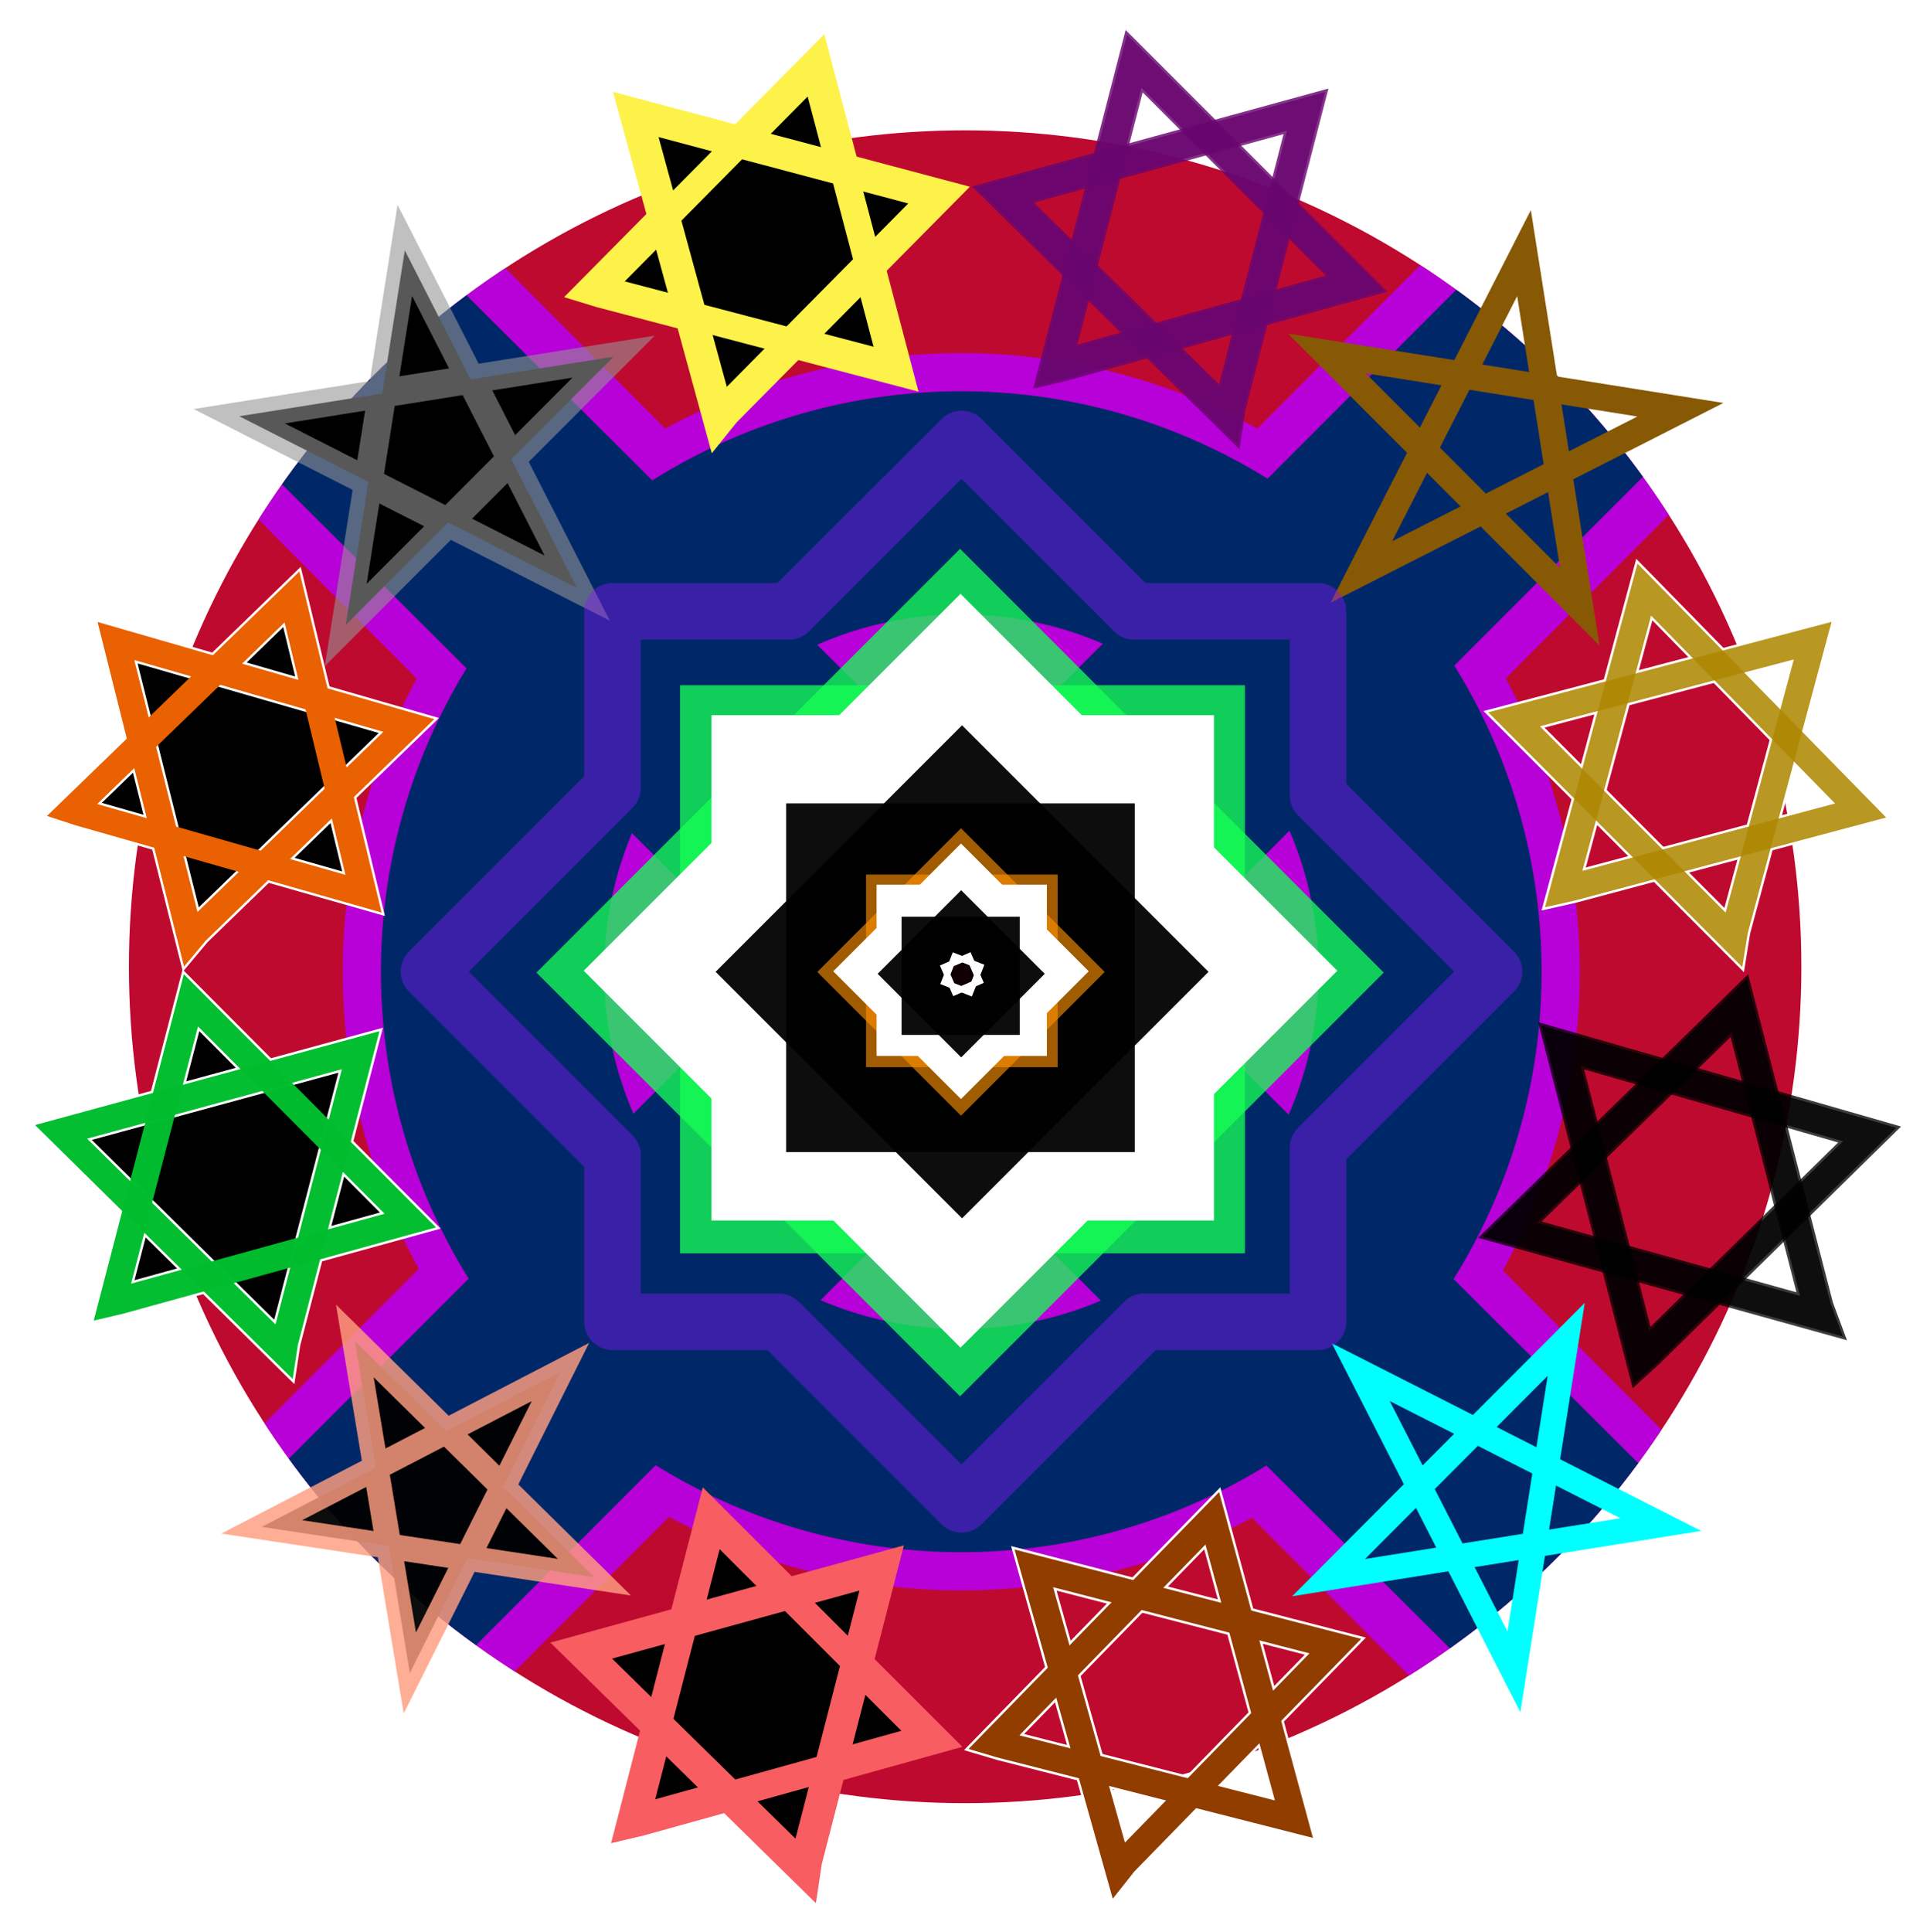 <?xml version="1.0" encoding="UTF-8" standalone="no"?>
<svg
   viewBox="2.5 0 65.75 65.809"
   version="1.1"
   id="svg1515"
   sodipodi:docname="svg.svg"
   inkscape:export-filename="/home/will/tip/art/by/Will Holcomb/Stars in Bars/png.png"
   inkscape:export-xdpi="454.73999"
   inkscape:export-ydpi="454.73999"
   inkscape:version="1.2.1 (9c6d41e410, 2022-07-14)"
   xmlns:inkscape="http://www.inkscape.org/namespaces/inkscape"
   xmlns:sodipodi="http://sodipodi.sourceforge.net/DTD/sodipodi-0.dtd"
   xmlns:xlink="http://www.w3.org/1999/xlink"
   xmlns="http://www.w3.org/2000/svg"
   xmlns:svg="http://www.w3.org/2000/svg"
   xmlns:rdf="http://www.w3.org/1999/02/22-rdf-syntax-ns#"
   xmlns:cc="http://creativecommons.org/ns#"
   xmlns:dc="http://purl.org/dc/elements/1.1/">
  <sodipodi:namedview
     pagecolor="#030303"
     bordercolor="#666666"
     borderopacity="1"
     objecttolerance="10"
     gridtolerance="10"
     guidetolerance="10"
     inkscape:pageopacity="0"
     inkscape:pageshadow="2"
     inkscape:window-width="3440"
     inkscape:window-height="1328"
     id="namedview1517"
     showgrid="false"
     inkscape:zoom="11.313709"
     inkscape:cx="20.815455"
     inkscape:cy="38.97926"
     inkscape:window-x="0"
     inkscape:window-y="34"
     inkscape:window-maximized="1"
     inkscape:current-layer="svg1515"
     inkscape:showpageshadow="0"
     inkscape:pagecheckerboard="1"
     inkscape:deskcolor="#565656"
     showguides="true">
    <sodipodi:guide
       position="34.308,32.687"
       orientation="0,-1"
       id="guide1214"
       inkscape:locked="false" />
    <sodipodi:guide
       position="32.755,32.248"
       orientation="1,0"
       id="guide1216"
       inkscape:locked="false" />
    <sodipodi:guide
       position="65.035,0.405"
       orientation="0.707,0.707"
       id="guide1335"
       inkscape:locked="false"
       inkscape:label=""
       inkscape:color="rgb(230,97,0)" />
    <sodipodi:guide
       position="65.836,65.764"
       orientation="-0.707,0.707"
       id="guide1337"
       inkscape:locked="false"
       inkscape:label=""
       inkscape:color="rgb(255,120,0)" />
    <sodipodi:guide
       position="1.379,27.804"
       orientation="1,0"
       id="guide2882"
       inkscape:locked="false" />
  </sodipodi:namedview>
  <title
     id="title1407">Barred Frisbee</title>
  <defs
     id="defs1412">
    <path
       id="s"
       transform="scale(3)"
       d="M 0,-1 0.588,0.809 -0.951,-0.309 H 0.951 L -0.588,0.809 Z" />
    <style
       type="text/css"
       id="style1410">
      .house bg {
        stroke: red;
        stroke-opacity: 0.8 ! important;
        transition: stroke-opacity 2s;
      }
      .house:hover bg {
        stroke-opacity: 0.25 ! important;
      }
    </style>
    <clipPath
       clipPathUnits="userSpaceOnUse"
       id="clipPath5933">
      <circle
         style="fill:none;fill-opacity:1;stroke:#ffffff;stroke-width:1.2;stroke-linecap:round;stroke-linejoin:round;stroke-dasharray:none;stroke-dashoffset:0;stroke-opacity:0.509;paint-order:stroke fill markers"
         id="circle5935"
         cx="36.694"
         cy="34.062"
         r="28.488" />
    </clipPath>
    <clipPath
       clipPathUnits="userSpaceOnUse"
       id="clipPath5933-1">
      <circle
         style="fill:none;fill-opacity:1;stroke:#ffffff;stroke-width:1.2;stroke-linecap:round;stroke-linejoin:round;stroke-dasharray:none;stroke-dashoffset:0;stroke-opacity:0.509;paint-order:stroke fill markers"
         id="circle5935-8"
         cx="36.694"
         cy="34.062"
         r="28.488" />
    </clipPath>
    <clipPath
       clipPathUnits="userSpaceOnUse"
       id="clipPath5933-8">
      <circle
         style="fill:none;fill-opacity:1;stroke:#ffffff;stroke-width:1.2;stroke-linecap:round;stroke-linejoin:round;stroke-dasharray:none;stroke-dashoffset:0;stroke-opacity:0.509;paint-order:stroke fill markers"
         id="circle5935-1"
         cx="36.694"
         cy="34.062"
         r="28.488" />
    </clipPath>
  </defs>
  <a
     xlink:href="houses.html#provisions"
     id="a1435-4"
     transform="matrix(0.652,-0.144,0.144,0.652,-11.212,12.854)"
     style="stroke:#ffffff;stroke-width:6.227;stroke-linecap:round;stroke-linejoin:round;stroke-dasharray:none;stroke-opacity:1">
    <g
       class="house"
       transform="rotate(-4.478,28.888,33.604)"
       id="provisions-0"
       style="stroke:#ffffff;stroke-width:6.227;stroke-linecap:round;stroke-linejoin:round;stroke-dasharray:none;stroke-opacity:1">
      <g
         class="bg"
         transform="matrix(0.151,0.004,-0.004,0.151,6.557,28.459)"
         style="stroke:#ffffff;stroke-width:41.216;stroke-linecap:round;stroke-linejoin:round;stroke-miterlimit:4;stroke-dasharray:none;stroke-opacity:1"
         id="g1426-5" />
      <g
         class="fg"
         transform="matrix(0.151,0.004,-0.004,0.151,6.557,28.459)"
         style="fill:none;stroke:#ffffff;stroke-width:41.216;stroke-linecap:round;stroke-linejoin:round;stroke-dasharray:none;stroke-opacity:1"
         id="g1432-6">
        <path
           id="path1430-22"
           d="M 106.408,173.793 157.336,85.583 126.109,85.49 52.457,85.269 105.168,176.567 Z M 56.35,145.498 H 158.206 L 125.418,87.489 124.142,85.231 106.547,54.101 53.836,145.399 Z M 106.408,173.793 157.336,85.583 126.109,85.49 52.457,85.269 105.168,176.567 Z M 56.35,145.498 H 158.206 L 125.418,87.489 124.142,85.231 106.547,54.101 53.836,145.399 Z M 193.963,207.69 82.852,231.461 186.715,277.54 129.772,179.212 118.045,292.231 Z m -80.062,-175.639 87.776,-47.932 -26.133,-16.036 -61.639,-37.823 -2.461,103.482 z m -27.51,-49.303 85.398,52.05 2.154,-65.391 0.084,-2.546 1.156,-35.091 -90.849,49.61 z m 27.51,49.303 87.776,-47.932 -26.133,-16.036 -61.639,-37.823 -2.461,103.482 z m -27.51,-49.303 85.398,52.05 2.154,-65.391 0.084,-2.546 1.156,-35.091 -90.849,49.61 z M 525.747,18.879 644.125,-5.482 534.036,-55.354 593.785,49.702 607.197,-70.41 Z M 333.23,418.422 l 88.286,-51.5 -27.16,-15.627 -64.06,-36.859 0.473,105.786 z m -29.527,-49.573 88.743,50.708 0.312,-66.864 0.012,-2.604 0.168,-35.881 -91.376,53.303 z m 29.527,49.573 88.286,-51.5 -27.16,-15.627 -64.06,-36.859 0.473,105.786 z m -29.527,-49.573 88.743,50.708 0.312,-66.864 0.012,-2.604 0.168,-35.881 -91.376,53.303 z m 174.177,22.106 46.673,-103.626 -98.67,56.402 112.977,12.367 -84.132,-76.411 z m -248.144,-1.518 50.979,-88.611 -31.341,-0.046 -73.922,-0.109 53.044,91.551 z m -50.284,-28.322 102.229,-0.156 -32.996,-58.171 -1.285,-2.265 -17.707,-31.216 -52.764,91.713 z m 50.284,28.322 50.979,-88.611 -31.341,-0.046 -73.922,-0.109 53.044,91.551 z m -50.284,-28.322 102.229,-0.156 -32.996,-58.171 -1.285,-2.265 -17.707,-31.216 -52.764,91.713 z m 153.067,-451.298 89.246,-51.288 -27.25,-15.915 -64.273,-37.538 -0.213,106.537 z m -29.413,-50.116 89.04,51.645 0.751,-67.335 0.029,-2.622 0.403,-36.133 -92.37,53.084 z m 29.413,50.116 89.246,-51.288 -27.25,-15.915 -64.273,-37.538 -0.213,106.537 z m -29.413,-50.116 89.04,51.645 0.751,-67.335 0.029,-2.622 0.403,-36.133 -92.37,53.084 z m 194.166,93.457 51.328,-89.336 -31.587,-0.028 -74.503,-0.066 53.514,92.239 z m -50.696,-28.515 103.031,-0.217 -33.29,-58.608 -1.296,-2.282 -17.864,-31.451 -53.124,92.464 z m 50.696,28.515 51.328,-89.336 -31.587,-0.028 -74.503,-0.066 53.514,92.239 z m -50.696,-28.515 103.031,-0.217 -33.29,-58.608 -1.296,-2.282 -17.864,-31.451 -53.124,92.464 z m 161.954,374.521 1.714,-105.147 -28.227,15.578 -66.576,36.743 93.361,55.951 z m -59.366,-0.426 91.917,-51.089 -58.685,-35.903 -2.285,-1.398 -31.492,-19.267 -1.774,108.828 z m 59.366,0.426 1.714,-105.147 -28.227,15.578 -66.576,36.743 93.361,55.951 z m -59.366,-0.426 91.917,-51.089 -58.685,-35.903 -2.285,-1.398 -31.492,-19.267 -1.774,108.828 z m 65.968,-129.87 51.405,-87.275 -31.051,-0.363 -73.237,-0.856 51.626,91.241 z m -49.532,-28.569 101.284,0.881 -32.102,-57.967 -1.25,-2.257 -17.227,-31.107 -53.204,90.33 z m 49.532,28.569 51.405,-87.275 -31.051,-0.363 -73.237,-0.856 51.626,91.241 z M 565.6,140.301 666.884,141.182 634.782,83.215 633.532,80.958 616.305,49.851 563.101,140.181 Z M 242.925,-171.168 190.213,-54.451 301.463,-117.894 174.17,-131.958 268.885,-45.759 Z M 634.343,187.989 A 282.81,282.81 0 0 1 286.91,386.112 282.81,282.81 0 0 1 88.787,38.679 282.81,282.81 0 0 1 436.22,-159.444 282.81,282.81 0 0 1 634.343,187.989 Z"
           style="stroke:#ffffff;stroke-width:41.216;stroke-linecap:round;stroke-linejoin:round;stroke-dasharray:none;stroke-opacity:1" />
      </g>
    </g>
  </a>
  <g
     id="traversals"
     style="display:none"
     transform="translate(-14.737,2.87)">
    <path
       d="M 65.8,39.005 90.33,54.665 93.678,48.839 87.186,60.254 M 69.1,34.591 61.947,44.244"
       style="fill:none;stroke:#bf0a30;stroke-width:0.84;stroke-linecap:round;stroke-linejoin:miter;stroke-miterlimit:4;stroke-dasharray:0.84, 1.68;stroke-dashoffset:0;stroke-opacity:1"
       id="path2028" />
    <path
       id="path2028-2"
       style="fill:none;stroke:#bf0a30;stroke-width:0.84;stroke-linecap:round;stroke-linejoin:miter;stroke-miterlimit:4;stroke-dasharray:0.84, 1.68;stroke-dashoffset:0;stroke-opacity:1"
       d="M 34.981,38.923 10.451,54.583 7.103,48.757 13.595,60.172 m 18.086,-25.663 7.152,9.653" />
    <path
       id="path2028-6"
       style="fill:none;stroke:#002868;stroke-width:0.84;stroke-linecap:round;stroke-linejoin:miter;stroke-miterlimit:4;stroke-dasharray:0.84, 1.68;stroke-dashoffset:0;stroke-opacity:1"
       d="M 65.504,20.036 90.71,5.489 93.794,11.459 87.819,-0.235 M 68.603,24.593 61.889,14.63" />
    <path
       id="path2028-64"
       style="fill:none;stroke:#002868;stroke-width:0.84;stroke-linecap:round;stroke-linejoin:miter;stroke-miterlimit:4;stroke-dasharray:0.84, 1.68;stroke-dashoffset:0;stroke-opacity:1"
       d="M 9.727,5.229 34.258,20.889 37.605,15.063 31.113,26.478 M 13.028,0.815 5.875,10.468" />
  </g>
  <g
     id="g5759"
     clip-path="url(#clipPath5933)"
     transform="translate(-1.314,-1.135)">
    <circle
       style="fill:#bf0a30;fill-opacity:1;stroke:#ffffff;stroke-width:4.401;stroke-linecap:round;stroke-linejoin:round;stroke-dasharray:2.2, 5.501;stroke-dashoffset:0;paint-order:stroke fill markers"
       id="path1062"
       cx="36.562"
       cy="34.045"
       r="31.862" />
    <circle
       style="fill:none;fill-opacity:1;stroke:#b800d8;stroke-width:10.201;stroke-linecap:round;stroke-linejoin:round;stroke-dasharray:none;stroke-opacity:1;paint-order:stroke fill markers"
       id="path3929-3"
       cx="36.562"
       cy="34.232"
       r="15.97" />
    <g
       id="bars"
       transform="translate(-13.929,3.299)">
      <path
         d="M 27.949,8.43 72.39,53.074 M 29.211,52.348 72.666,8.813"
         style="stroke:#b800d8;stroke-width:12"
         class="bg"
         id="path1417"
         sodipodi:nodetypes="cccc" />
      <path
         style="stroke:#002868;stroke-width:9"
         d="M 27.771,8.4 71.755,52.229 M 28.489,52.978 72.592,8.83"
         class="fg"
         id="path1419"
         sodipodi:nodetypes="cccc" />
    </g>
    <circle
       style="fill:none;fill-opacity:1;stroke:#002868;stroke-width:7.601;stroke-linecap:round;stroke-linejoin:round;stroke-dasharray:none;stroke-opacity:1;paint-order:stroke fill markers"
       id="path3929"
       cx="36.562"
       cy="34.232"
       r="15.97" />
  </g>
  <a
     xlink:href="houses.html#coersion"
     id="a1462"
     transform="matrix(0.997,-0.418,0.418,0.997,-27.678,8.902)">
    <use
       style="fill-rule:nonzero;stroke:#959595;stroke-width:0.143;stroke-miterlimit:4;stroke-dasharray:none;stroke-opacity:0.59"
       transform="matrix(-2.034,-0.496,-0.496,2.034,183.821,-24.37)"
       height="100%"
       width="100%"
       class="house"
       id="coersion"
       x="63.333"
       y="38"
       xlink:href="#s" />
  </a>
  <a
     xlink:href="houses.html#establishment"
     id="a1472"
     transform="matrix(0.637,-0.188,0.188,0.637,8.13,32.137)">
    <g
       class="house"
       transform="translate(0.62,0.198)"
       id="establishment">
      <g
         style="stroke:#ffffff;stroke-width:10.7;stroke-miterlimit:4;stroke-dasharray:none;stroke-opacity:1"
         transform="matrix(0.151,0.004,-0.004,0.151,61.409,-4.729)"
         id="g1781-2-2">
        <path
           style="fill:none;stroke:#ffffff;stroke-width:10.7;stroke-linecap:square;stroke-linejoin:miter;stroke-miterlimit:4;stroke-dasharray:none;stroke-dashoffset:0;stroke-opacity:1"
           d="M 56.35,145.498 H 158.206 L 125.418,87.489 124.142,85.231 106.547,54.101 53.836,145.399 Z"
           id="path1023-9-7" />
        <path
           id="path1023-3-1-0"
           d="M 106.408,173.793 157.336,85.583 126.109,85.49 52.457,85.269 105.168,176.567 Z"
           style="fill:none;stroke:#ffffff;stroke-width:10.7;stroke-linecap:square;stroke-linejoin:miter;stroke-miterlimit:4;stroke-dasharray:none;stroke-dashoffset:0;stroke-opacity:1" />
      </g>
      <g
         style="stroke:#ae8800;stroke-opacity:0.864"
         transform="matrix(0.151,0.004,-0.004,0.151,61.409,-4.729)"
         id="g1644-9">
        <g
           style="stroke:#ae8800;stroke-opacity:0.864"
           id="g1781-3">
          <path
             id="path1023-6"
             d="M 56.35,145.498 H 158.206 L 125.418,87.489 124.142,85.231 106.547,54.101 53.836,145.399 Z"
             style="fill:none;stroke:#ae8800;stroke-width:9.065;stroke-linecap:square;stroke-linejoin:miter;stroke-miterlimit:4;stroke-dasharray:none;stroke-dashoffset:0;stroke-opacity:0.864" />
          <path
             style="fill:none;stroke:#ae8800;stroke-width:9.065;stroke-linecap:square;stroke-linejoin:miter;stroke-miterlimit:4;stroke-dasharray:none;stroke-dashoffset:0;stroke-opacity:0.864"
             d="M 106.408,173.793 157.336,85.583 126.109,85.49 52.457,85.269 105.168,176.567 Z"
             id="path1023-3-0" />
        </g>
      </g>
    </g>
  </a>
  <a
     xlink:href="../houses.html#establishment"
     id="a1472-1"
     transform="matrix(0.479,-0.496,0.496,0.479,16.353,72.31)"
     style="stroke:#000000;stroke-opacity:0.765">
    <g
       class="house"
       transform="translate(0.62,0.198)"
       id="establishment-2"
       style="stroke:#000000;stroke-opacity:0.765">
      <g
         style="stroke:#000000;stroke-width:10.7;stroke-miterlimit:4;stroke-dasharray:none;stroke-opacity:0.765"
         transform="matrix(0.151,0.004,-0.004,0.151,61.409,-4.729)"
         id="g1781-2-2-9">
        <path
           style="fill:none;stroke:#000000;stroke-width:10.7;stroke-linecap:square;stroke-linejoin:miter;stroke-miterlimit:4;stroke-dasharray:none;stroke-dashoffset:0;stroke-opacity:0.765"
           d="M 56.35,145.498 H 158.206 L 125.418,87.489 124.142,85.231 106.547,54.101 53.836,145.399 Z"
           id="path1023-9-7-3" />
        <path
           id="path1023-3-1-0-1"
           d="M 106.408,173.793 157.336,85.583 126.109,85.49 52.457,85.269 105.168,176.567 Z"
           style="fill:none;stroke:#000000;stroke-width:10.7;stroke-linecap:square;stroke-linejoin:miter;stroke-miterlimit:4;stroke-dasharray:none;stroke-dashoffset:0;stroke-opacity:0.765" />
      </g>
      <g
         style="stroke:#000000;stroke-opacity:0.765"
         transform="matrix(0.151,0.004,-0.004,0.151,61.409,-4.729)"
         id="g1644-9-9">
        <g
           style="stroke:#000000;stroke-opacity:0.765"
           id="g1781-3-4">
          <path
             id="path1023-6-7"
             d="M 56.35,145.498 H 158.206 L 125.418,87.489 124.142,85.231 106.547,54.101 53.836,145.399 Z"
             style="fill:none;stroke:#000000;stroke-width:9.065;stroke-linecap:square;stroke-linejoin:miter;stroke-miterlimit:4;stroke-dasharray:none;stroke-dashoffset:0;stroke-opacity:0.765" />
          <path
             style="fill:none;stroke:#000000;stroke-width:9.065;stroke-linecap:square;stroke-linejoin:miter;stroke-miterlimit:4;stroke-dasharray:none;stroke-dashoffset:0;stroke-opacity:0.765"
             d="M 106.408,173.793 157.336,85.583 126.109,85.49 52.457,85.269 105.168,176.567 Z"
             id="path1023-3-0-8" />
        </g>
      </g>
    </g>
  </a>
  <a
     xlink:href="../houses.html#establishment"
     id="a1472-3"
     transform="matrix(0.646,-0.198,0.198,0.646,-9.992,14.882)"
     style="stroke:#690670;stroke-opacity:0.818">
    <g
       class="house"
       transform="translate(0.62,0.198)"
       id="establishment-7"
       style="stroke:#690670;stroke-opacity:0.818">
      <g
         style="stroke:#690670;stroke-width:10.7;stroke-miterlimit:4;stroke-dasharray:none;stroke-opacity:0.818"
         transform="matrix(0.151,0.004,-0.004,0.151,61.409,-4.729)"
         id="g1781-2-2-5">
        <path
           style="fill:none;stroke:#690670;stroke-width:10.7;stroke-linecap:square;stroke-linejoin:miter;stroke-miterlimit:4;stroke-dasharray:none;stroke-dashoffset:0;stroke-opacity:0.818"
           d="M 56.35,145.498 H 158.206 L 125.418,87.489 124.142,85.231 106.547,54.101 53.836,145.399 Z"
           id="path1023-9-7-9" />
        <path
           id="path1023-3-1-0-2"
           d="M 106.408,173.793 157.336,85.583 126.109,85.49 52.457,85.269 105.168,176.567 Z"
           style="fill:none;stroke:#690670;stroke-width:10.7;stroke-linecap:square;stroke-linejoin:miter;stroke-miterlimit:4;stroke-dasharray:none;stroke-dashoffset:0;stroke-opacity:0.818" />
      </g>
      <g
         style="stroke:#690670;stroke-opacity:0.818"
         transform="matrix(0.151,0.004,-0.004,0.151,61.409,-4.729)"
         id="g1644-9-2">
        <g
           style="stroke:#690670;stroke-opacity:0.818"
           id="g1781-3-8">
          <path
             id="path1023-6-9"
             d="M 56.35,145.498 H 158.206 L 125.418,87.489 124.142,85.231 106.547,54.101 53.836,145.399 Z"
             style="fill:none;stroke:#690670;stroke-width:9.065;stroke-linecap:square;stroke-linejoin:miter;stroke-miterlimit:4;stroke-dasharray:none;stroke-dashoffset:0;stroke-opacity:0.818" />
          <path
             style="fill:none;stroke:#690670;stroke-width:9.065;stroke-linecap:square;stroke-linejoin:miter;stroke-miterlimit:4;stroke-dasharray:none;stroke-dashoffset:0;stroke-opacity:0.818"
             d="M 106.408,173.793 157.336,85.583 126.109,85.49 52.457,85.269 105.168,176.567 Z"
             id="path1023-3-0-7" />
        </g>
      </g>
    </g>
  </a>
  <a
     xlink:href="../houses.html#force"
     id="a1454-9"
     transform="matrix(0.657,0.154,-0.154,0.657,15.435,-4.283)"
     style="stroke:#fdf24a;stroke-opacity:1">
    <g
       id="force-1"
       class="house"
       style="stroke:#fdf24a;stroke-opacity:1">
      <g
         class="bg"
         transform="matrix(0.151,0.004,-0.004,0.151,7.775,-4.231)"
         style="stroke:#fdf24a;stroke-width:10.7;stroke-opacity:1"
         id="g1447-2">
        <path
           id="path1023-9-70"
           d="M 56.35,145.498 H 158.206 L 125.418,87.489 124.142,85.231 106.547,54.101 53.836,145.399 Z"
           style="stroke:#fdf24a;stroke-opacity:1" />
        <path
           d="M 106.408,173.793 157.336,85.583 126.109,85.49 52.457,85.269 105.168,176.567 Z"
           id="path1023-3-1-9"
           style="stroke:#fdf24a;stroke-opacity:1" />
      </g>
      <g
         class="fg"
         transform="matrix(0.151,0.004,-0.004,0.151,7.775,-4.231)"
         style="stroke:#fdf24a;stroke-opacity:1"
         id="g1451-3">
        <path
           style="fill:none;stroke:#fdf24a;stroke-width:9.065;stroke-linecap:square;stroke-linejoin:miter;stroke-miterlimit:4;stroke-dasharray:none;stroke-dashoffset:0;stroke-opacity:1"
           d="M 56.35,145.498 H 158.206 L 125.418,87.489 124.142,85.231 106.547,54.101 53.836,145.399 Z"
           id="path1023-60" />
        <path
           id="path1023-3-6"
           d="M 106.408,173.793 157.336,85.583 126.109,85.49 52.457,85.269 105.168,176.567 Z"
           style="fill:none;stroke:#fdf24a;stroke-width:9.065;stroke-linecap:square;stroke-linejoin:miter;stroke-miterlimit:4;stroke-dasharray:none;stroke-dashoffset:0;stroke-opacity:1" />
      </g>
    </g>
  </a>
  <a
     xlink:href="../houses.html#provisions"
     id="a1435-3"
     transform="matrix(0.654,-0.146,0.146,0.654,6.39,30.472)"
     style="stroke:#f85d61;stroke-opacity:1">
    <g
       class="house"
       transform="rotate(-4.478,28.888,33.604)"
       id="provisions-6"
       style="stroke:#f85d61;stroke-opacity:1">
      <g
         class="bg"
         transform="matrix(0.151,0.004,-0.004,0.151,6.557,28.459)"
         style="stroke:#f85d61;stroke-width:10.7;stroke-miterlimit:4;stroke-opacity:1"
         id="g1426-7">
        <path
           d="M 56.35,145.498 H 158.206 L 125.418,87.489 124.142,85.231 106.547,54.101 53.836,145.399 Z"
           id="path1422-5"
           style="stroke:#f85d61;stroke-opacity:1" />
        <path
           d="M 106.408,173.793 157.336,85.583 126.109,85.49 52.457,85.269 105.168,176.567 Z"
           id="path1424-3"
           style="stroke:#f85d61;stroke-opacity:1" />
      </g>
      <g
         class="fg"
         transform="matrix(0.151,0.004,-0.004,0.151,6.557,28.459)"
         style="fill:none;stroke:#f85d61;stroke-width:9.065;stroke-opacity:1"
         id="g1432-5">
        <path
           d="M 56.35,145.498 H 158.206 L 125.418,87.489 124.142,85.231 106.547,54.101 53.836,145.399 Z"
           id="path1428-6"
           style="stroke:#f85d61;stroke-opacity:1" />
        <path
           d="M 106.408,173.793 157.336,85.583 126.109,85.49 52.457,85.269 105.168,176.567 Z"
           id="path1430-2"
           style="stroke:#f85d61;stroke-opacity:1" />
      </g>
    </g>
  </a>
  <a
     xlink:href="houses.html#admin"
     id="a1492"
     transform="matrix(0.854,-0.437,0.437,0.854,-18.215,46.496)"
     style="fill:none">
    <use
       style="fill:none;fill-opacity:1;fill-rule:nonzero;stroke:#00ffff;stroke-width:0.143;stroke-miterlimit:4;stroke-dasharray:none;stroke-opacity:1"
       transform="matrix(1.991,0.648,0.648,-1.991,-86.652,72.666)"
       width="100%"
       height="100%"
       class="house"
       id="admin"
       x="63.333"
       y="38"
       xlink:href="#s" />
  </a>
  <a
     xlink:href="houses.html#travel"
     id="a1489"
     transform="matrix(0.653,0.148,-0.148,0.653,-1.416,15.861)">
    <g
       id="travel"
       class="house">
      <g
         style="stroke:#ffffff;stroke-width:10.7;stroke-miterlimit:4;stroke-dasharray:none;stroke-opacity:1"
         transform="matrix(0.151,0.004,-0.004,0.151,61.822,28.698)"
         id="g1781-2-9">
        <path
           style="fill:none;stroke:#ffffff;stroke-width:10.7;stroke-linecap:square;stroke-linejoin:miter;stroke-miterlimit:4;stroke-dasharray:none;stroke-dashoffset:0;stroke-opacity:1"
           d="M 56.35,145.498 H 158.206 L 125.418,87.489 124.142,85.231 106.547,54.101 53.836,145.399 Z"
           id="path1023-9-3" />
        <path
           id="path1023-3-1-1"
           d="M 106.408,173.793 157.336,85.583 126.109,85.49 52.457,85.269 105.168,176.567 Z"
           style="fill:none;stroke:#ffffff;stroke-width:10.7;stroke-linecap:square;stroke-linejoin:miter;stroke-miterlimit:4;stroke-dasharray:none;stroke-dashoffset:0;stroke-opacity:1" />
      </g>
      <g
         style="stroke:#913d00;stroke-opacity:1"
         transform="matrix(0.151,0.004,-0.004,0.151,61.822,28.698)"
         id="g1644-94">
        <path
           id="path1023-8"
           d="M 56.35,145.498 H 158.206 L 125.418,87.489 124.142,85.231 106.547,54.101 53.836,145.399 Z"
           style="fill:none;stroke:#913d00;stroke-width:9.065;stroke-linecap:square;stroke-linejoin:miter;stroke-miterlimit:4;stroke-dasharray:none;stroke-dashoffset:0;stroke-opacity:1" />
        <path
           style="fill:none;stroke:#913d00;stroke-width:9.065;stroke-linecap:square;stroke-linejoin:miter;stroke-miterlimit:4;stroke-dasharray:none;stroke-dashoffset:0;stroke-opacity:1"
           d="M 106.408,173.793 157.336,85.583 126.109,85.49 52.457,85.269 105.168,176.567 Z"
           id="path1023-3-4" />
      </g>
    </g>
  </a>
  <a
     xlink:href="houses.html#housekeeping"
     id="a1475"
     transform="matrix(0.904,0.474,-0.474,0.904,5.54,-34.863)"
     style="fill:none;stroke:#875905;stroke-opacity:1">
    <use
       xlink:href="#s"
       x="63.333"
       y="38"
       class="house"
       id="housekeeping"
       width="100%"
       height="100%"
       transform="matrix(1.998,0.625,0.625,-1.998,-86.089,57.784)"
       style="fill:none;fill-opacity:1;fill-rule:nonzero;stroke:#875905;stroke-width:0.143;stroke-miterlimit:4;stroke-dasharray:none;stroke-opacity:1" />
  </a>
  <a
     xlink:href="houses.html#force"
     id="a1454"
     transform="matrix(0.635,0.163,-0.163,0.635,-1.858,13.707)">
    <g
       id="force"
       class="house">
      <g
         class="bg"
         transform="matrix(0.151,0.004,-0.004,0.151,7.775,-4.231)"
         style="stroke:#ffffff;stroke-width:10.7"
         id="g1447">
        <path
           id="path1023-9"
           d="M 56.35,145.498 H 158.206 L 125.418,87.489 124.142,85.231 106.547,54.101 53.836,145.399 Z" />
        <path
           d="M 106.408,173.793 157.336,85.583 126.109,85.49 52.457,85.269 105.168,176.567 Z"
           id="path1023-3-1" />
      </g>
      <g
         class="fg"
         transform="matrix(0.151,0.004,-0.004,0.151,7.775,-4.231)"
         style="stroke:#e96100"
         id="g1451">
        <path
           style="fill:none;stroke:#e96100;stroke-width:9.065;stroke-linecap:square;stroke-linejoin:miter;stroke-miterlimit:4;stroke-dasharray:none;stroke-dashoffset:0;stroke-opacity:1"
           d="M 56.35,145.498 H 158.206 L 125.418,87.489 124.142,85.231 106.547,54.101 53.836,145.399 Z"
           id="path1023" />
        <path
           id="path1023-3"
           d="M 106.408,173.793 157.336,85.583 126.109,85.49 52.457,85.269 105.168,176.567 Z"
           style="fill:none;stroke:#e96100;stroke-width:9.065;stroke-linecap:square;stroke-linejoin:miter;stroke-miterlimit:4;stroke-dasharray:none;stroke-dashoffset:0;stroke-opacity:1" />
      </g>
    </g>
  </a>
  <a
     xlink:href="houses.html#vpship"
     id="a1443"
     transform="matrix(0.858,0.429,-0.429,0.858,2.342,3.006)"
     style="fill:#000000;fill-opacity:0.949">
    <use
       xlink:href="#s"
       x="63.333"
       y="38"
       id="vpship"
       class="house"
       width="100%"
       height="100%"
       transform="matrix(-1.991,-0.648,-0.648,1.991,187.109,3.149)"
       style="stroke:#ff9e81;stroke-width:0.143;stroke-miterlimit:4;stroke-dasharray:none;stroke-opacity:0.825" />
  </a>
  <a
     xlink:href="houses.html#provisions"
     id="a1435"
     transform="matrix(0.652,-0.144,0.144,0.652,-11.215,12.86)">
    <g
       class="house"
       transform="rotate(-4.478,28.888,33.604)"
       id="provisions">
      <g
         class="bg"
         transform="matrix(0.151,0.004,-0.004,0.151,6.557,28.459)"
         style="stroke:#ffffff;stroke-width:10.7;stroke-miterlimit:4"
         id="g1426">
        <path
           d="M 56.35,145.498 H 158.206 L 125.418,87.489 124.142,85.231 106.547,54.101 53.836,145.399 Z"
           id="path1422" />
        <path
           d="M 106.408,173.793 157.336,85.583 126.109,85.49 52.457,85.269 105.168,176.567 Z"
           id="path1424" />
      </g>
      <g
         class="fg"
         transform="matrix(0.151,0.004,-0.004,0.151,6.557,28.459)"
         style="fill:none;stroke:#00bd2e;stroke-width:9.065;stroke-opacity:0.987"
         id="g1432">
        <path
           d="M 56.35,145.498 H 158.206 L 125.418,87.489 124.142,85.231 106.547,54.101 53.836,145.399 Z"
           id="path1428" />
        <path
           d="M 106.408,173.793 157.336,85.583 126.109,85.49 52.457,85.269 105.168,176.567 Z"
           id="path1430" />
      </g>
    </g>
  </a>
  <g
     inkscape:groupmode="layer"
     id="layer1"
     inkscape:label="Base"
     transform="translate(-1.314,-1.135)" />
  <g
     id="g5009"
     transform="matrix(0.652,0,0,0.652,-40.266,20.505)">
    <g
       id="g12124" />
  </g>
  <g
     id="g508"
     transform="translate(-0.19,19.639)">
    <g
       id="g1420"
       transform="translate(-0.031,0.219)">
      <g
         id="g5009-5"
         transform="matrix(0.733,0,0,0.733,9.138,2.994)"
         style="opacity:1;stroke:#15fe54;stroke-opacity:0.773">
        <rect
           style="fill:#120104;fill-opacity:0.949;stroke:#15fe54;stroke-width:4.96;stroke-linecap:round;stroke-linejoin:miter;stroke-dasharray:none;stroke-dashoffset:0;stroke-opacity:0.773;paint-order:normal"
           id="rect4954-0"
           width="21.294"
           height="21.435"
           x="25.332"
           y="3.145" />
        <rect
           style="fill:none;fill-opacity:1;stroke:#15fe54;stroke-width:5.114;stroke-linecap:round;stroke-linejoin:miter;stroke-dasharray:none;stroke-dashoffset:0;stroke-opacity:0.773;paint-order:stroke fill markers"
           id="rect4954-4-3"
           width="22.731"
           height="22.731"
           x="23.906"
           y="-26.817"
           transform="rotate(45)" />
      </g>
      <rect
         style="opacity:1;fill:#120104;fill-opacity:0.949;stroke:#ffffff;stroke-width:4.96;stroke-linecap:round;stroke-linejoin:miter;stroke-dasharray:none;stroke-dashoffset:0;stroke-opacity:1;paint-order:normal"
         id="rect4954"
         width="21.294"
         height="21.435"
         x="25.332"
         y="2.481"
         transform="matrix(0.652,0,0,0.652,12.06,4.501)" />
      <rect
         style="opacity:1;fill:none;fill-opacity:1;stroke:#ffffff;stroke-width:5.114;stroke-linecap:round;stroke-linejoin:miter;stroke-dasharray:none;stroke-dashoffset:0;stroke-opacity:1;paint-order:stroke fill markers"
         id="rect4954-4"
         width="22.731"
         height="22.731"
         x="23.436"
         y="-27.287"
         transform="matrix(0.461,0.461,-0.461,0.461,12.06,4.501)" />
    </g>
    <rect
       style="opacity:1;fill:#000000;fill-opacity:0.949;stroke:none;stroke-width:6.088;stroke-linecap:round;stroke-linejoin:miter;stroke-dasharray:none;stroke-dashoffset:0;stroke-opacity:1;paint-order:stroke fill markers"
       id="rect4954-4-5"
       width="18.213"
       height="18.213"
       x="25.995"
       y="-24.774"
       transform="matrix(0.461,0.461,-0.461,0.461,12.06,4.501)" />
    <rect
       style="opacity:1;fill:#000000;fill-opacity:0.949;stroke:none;stroke-width:6.088;stroke-linecap:round;stroke-linejoin:miter;stroke-dasharray:none;stroke-dashoffset:0;stroke-opacity:1;paint-order:stroke fill markers"
       id="rect4954-4-5-5"
       width="18.213"
       height="18.213"
       x="4.944"
       y="-44.92"
       transform="matrix(0,0.652,-0.652,0,12.06,4.501)" />
    <g
       id="g12124-4"
       transform="matrix(0.221,0,0,0.221,27.502,10.345)"
       style="opacity:1">
      <g
         id="g5009-5-7"
         transform="matrix(1.125,0,0,1.125,-4.481,-1.648)"
         style="stroke:#fe9100;stroke-opacity:0.632">
        <rect
           style="fill:#120104;fill-opacity:0.949;stroke:#fe9100;stroke-width:4.96;stroke-linecap:round;stroke-linejoin:miter;stroke-dasharray:none;stroke-dashoffset:0;stroke-opacity:0.632;paint-order:normal"
           id="rect4954-0-6"
           width="21.294"
           height="21.435"
           x="25.332"
           y="3.145" />
        <rect
           style="fill:none;fill-opacity:1;stroke:#fe9100;stroke-width:5.114;stroke-linecap:round;stroke-linejoin:miter;stroke-dasharray:none;stroke-dashoffset:0;stroke-opacity:0.632;paint-order:stroke fill markers"
           id="rect4954-4-3-5"
           width="22.731"
           height="22.731"
           x="23.906"
           y="-26.817"
           transform="rotate(45)" />
      </g>
      <rect
         style="fill:#120104;fill-opacity:0.949;stroke:#ffffff;stroke-width:4.96;stroke-linecap:round;stroke-linejoin:miter;stroke-dasharray:none;stroke-dashoffset:0;stroke-opacity:1;paint-order:normal"
         id="rect4954-6"
         width="21.294"
         height="21.435"
         x="25.332"
         y="3.145" />
      <rect
         style="fill:none;fill-opacity:1;stroke:#ffffff;stroke-width:5.114;stroke-linecap:round;stroke-linejoin:miter;stroke-dasharray:none;stroke-dashoffset:0;stroke-opacity:1;paint-order:stroke fill markers"
         id="rect4954-4-9"
         width="22.731"
         height="22.731"
         x="23.906"
         y="-26.817"
         transform="rotate(45)" />
      <rect
         style="fill:#000000;fill-opacity:0.949;stroke:none;stroke-width:6.088;stroke-linecap:round;stroke-linejoin:miter;stroke-dasharray:none;stroke-dashoffset:0;stroke-opacity:1;paint-order:stroke fill markers"
         id="rect4954-4-5-3"
         width="18.213"
         height="18.213"
         x="26.465"
         y="-24.304"
         transform="rotate(45)" />
      <rect
         style="fill:#000000;fill-opacity:0.949;stroke:none;stroke-width:6.088;stroke-linecap:round;stroke-linejoin:miter;stroke-dasharray:none;stroke-dashoffset:0;stroke-opacity:1;paint-order:stroke fill markers"
         id="rect4954-4-5-5-7"
         width="18.213"
         height="18.213"
         x="5.608"
         y="-44.92"
         transform="rotate(90)" />
    </g>
    <g
       id="g5009-0-0"
       transform="matrix(0.038,0.015,-0.015,0.038,34.306,12.47)">
      <rect
         style="fill:#120104;fill-opacity:0.949;stroke:#ffffff;stroke-width:4.96;stroke-linecap:round;stroke-linejoin:miter;stroke-dasharray:none;stroke-dashoffset:0;stroke-opacity:1;paint-order:normal"
         id="rect4954-6-6"
         width="23.348"
         height="23.503"
         x="24.62"
         y="2.309" />
      <rect
         style="fill:none;fill-opacity:1;stroke:#ffffff;stroke-width:5.114;stroke-linecap:round;stroke-linejoin:miter;stroke-dasharray:none;stroke-dashoffset:0;stroke-opacity:1;paint-order:stroke fill markers"
         id="rect4954-4-32-1"
         width="22.731"
         height="22.731"
         x="23.906"
         y="-26.817"
         transform="rotate(45)" />
    </g>
  </g>
  <g
     id="g508-3"
     transform="translate(47.736,17.628)"
     style="stroke:#8c14ff;stroke-linecap:round;stroke-linejoin:round;stroke-dasharray:none;stroke-dashoffset:0;stroke-opacity:0.412">
    <g
       id="g5009-5-6"
       transform="matrix(0.733,0,0,0.733,9.138,2.994)"
       style="opacity:1;stroke:#8c14ff;stroke-linecap:round;stroke-linejoin:round;stroke-dasharray:none;stroke-dashoffset:0;stroke-opacity:0.412">
      <path
         id="rect4954-4-3-53"
         style="fill:none;stroke:#8c14ff;stroke-width:2.625;stroke-linecap:round;stroke-linejoin:round;stroke-dasharray:none;stroke-dashoffset:0;stroke-opacity:0.412;paint-order:stroke fill markers"
         d="m -29.491,-7.739 -8.011,8.011 h -8.212 l -10e-7,8.208 -8.532,8.532 8.532,8.532 v 7.74 l 7.74,-10e-7 8.483,8.483 8.483,-8.483 h 8.085 v -8.089 l 8.183,-8.183 -8.183,-8.183 -10e-7,-8.557 h -8.557 z" />
    </g>
  </g>
  <g
     id="g5759-2"
     clip-path="url(#clipPath5933-8)"
     transform="translate(-101.08,-3.13)"
     style="stroke:none" />
  <a
     xlink:href="houses.html#coersion"
     id="a1462-50"
     transform="matrix(0.997,-0.418,0.418,0.997,-127.445,6.907)" />
  <a
     xlink:href="houses.html#establishment"
     id="a1472-6"
     transform="matrix(0.637,-0.188,0.188,0.637,-91.636,30.141)">
    <g
       class="house"
       transform="translate(0.62,0.198)"
       id="establishment-3">
      <g
         style="stroke:#ffffff;stroke-width:10.7;stroke-miterlimit:4;stroke-dasharray:none;stroke-opacity:1"
         transform="matrix(0.151,0.004,-0.004,0.151,61.409,-4.729)"
         id="g1781-2-2-8" />
      <g
         style="stroke:#ae8800;stroke-opacity:0.864"
         transform="matrix(0.151,0.004,-0.004,0.151,61.409,-4.729)"
         id="g1644-9-1">
        <g
           style="stroke:#ae8800;stroke-opacity:0.864"
           id="g1781-3-15" />
      </g>
    </g>
  </a>
  <a
     xlink:href="../houses.html#establishment"
     id="a1472-1-8"
     transform="matrix(0.479,-0.496,0.496,0.479,-83.413,70.315)"
     style="stroke:#000000;stroke-opacity:0.765">
    <g
       class="house"
       transform="translate(0.62,0.198)"
       id="establishment-2-1"
       style="stroke:#000000;stroke-opacity:0.765">
      <g
         style="stroke:#000000;stroke-width:10.7;stroke-miterlimit:4;stroke-dasharray:none;stroke-opacity:0.765"
         transform="matrix(0.151,0.004,-0.004,0.151,61.409,-4.729)"
         id="g1781-2-2-9-03" />
      <g
         style="stroke:#000000;stroke-opacity:0.765"
         transform="matrix(0.151,0.004,-0.004,0.151,61.409,-4.729)"
         id="g1644-9-9-4">
        <g
           style="stroke:#000000;stroke-opacity:0.765"
           id="g1781-3-4-4" />
      </g>
    </g>
  </a>
  <a
     xlink:href="../houses.html#establishment"
     id="a1472-3-6"
     transform="matrix(0.646,-0.198,0.198,0.646,-109.759,12.886)"
     style="stroke:#690670;stroke-opacity:0.818">
    <g
       class="house"
       transform="translate(0.62,0.198)"
       id="establishment-7-3"
       style="stroke:#690670;stroke-opacity:0.818">
      <g
         style="stroke:#690670;stroke-width:10.7;stroke-miterlimit:4;stroke-dasharray:none;stroke-opacity:0.818"
         transform="matrix(0.151,0.004,-0.004,0.151,61.409,-4.729)"
         id="g1781-2-2-5-1" />
      <g
         style="stroke:#690670;stroke-opacity:0.818"
         transform="matrix(0.151,0.004,-0.004,0.151,61.409,-4.729)"
         id="g1644-9-2-9">
        <g
           style="stroke:#690670;stroke-opacity:0.818"
           id="g1781-3-8-6" />
      </g>
    </g>
  </a>
  <a
     xlink:href="../houses.html#force"
     id="a1454-9-7"
     transform="matrix(0.657,0.154,-0.154,0.657,-84.332,-6.279)"
     style="stroke:#fdf24a;stroke-opacity:1">
    <g
       id="force-1-8"
       class="house"
       style="stroke:#fdf24a;stroke-opacity:1">
      <g
         class="bg"
         transform="matrix(0.151,0.004,-0.004,0.151,7.775,-4.231)"
         style="stroke:#fdf24a;stroke-width:10.7;stroke-opacity:1"
         id="g1447-2-5" />
      <g
         class="fg"
         transform="matrix(0.151,0.004,-0.004,0.151,7.775,-4.231)"
         style="stroke:#fdf24a;stroke-opacity:1"
         id="g1451-3-1" />
    </g>
  </a>
  <a
     xlink:href="../houses.html#provisions"
     id="a1435-3-9"
     transform="matrix(0.654,-0.146,0.146,0.654,-93.377,28.477)"
     style="stroke:#f85d61;stroke-opacity:1">
    <g
       class="house"
       transform="rotate(-4.478,28.888,33.604)"
       id="provisions-6-7"
       style="stroke:#f85d61;stroke-opacity:1">
      <g
         class="bg"
         transform="matrix(0.151,0.004,-0.004,0.151,6.557,28.459)"
         style="stroke:#f85d61;stroke-width:10.7;stroke-miterlimit:4;stroke-opacity:1"
         id="g1426-7-5" />
      <g
         class="fg"
         transform="matrix(0.151,0.004,-0.004,0.151,6.557,28.459)"
         style="fill:none;stroke:#f85d61;stroke-width:9.065;stroke-opacity:1"
         id="g1432-5-8" />
    </g>
  </a>
  <a
     xlink:href="houses.html#admin"
     id="a1492-89"
     transform="matrix(0.854,-0.437,0.437,0.854,-117.981,44.5)"
     style="fill:none" />
  <a
     xlink:href="houses.html#travel"
     id="a1489-4"
     transform="matrix(0.653,0.148,-0.148,0.653,-101.182,13.865)">
    <g
       id="travel-3"
       class="house">
      <g
         style="stroke:#ffffff;stroke-width:10.7;stroke-miterlimit:4;stroke-dasharray:none;stroke-opacity:1"
         transform="matrix(0.151,0.004,-0.004,0.151,61.822,28.698)"
         id="g1781-2-9-3" />
      <g
         style="stroke:#913d00;stroke-opacity:1"
         transform="matrix(0.151,0.004,-0.004,0.151,61.822,28.698)"
         id="g1644-94-6" />
    </g>
  </a>
  <a
     xlink:href="houses.html#housekeeping"
     id="a1475-8"
     transform="matrix(0.904,0.474,-0.474,0.904,-94.227,-36.859)"
     style="fill:none;stroke:#875905;stroke-opacity:1" />
  <a
     xlink:href="houses.html#force"
     id="a1454-89"
     transform="matrix(0.635,0.163,-0.163,0.635,-101.624,11.711)">
    <g
       id="force-7"
       class="house">
      <g
         class="bg"
         transform="matrix(0.151,0.004,-0.004,0.151,7.775,-4.231)"
         style="stroke:#ffffff;stroke-width:10.7"
         id="g1447-7" />
      <g
         class="fg"
         transform="matrix(0.151,0.004,-0.004,0.151,7.775,-4.231)"
         style="stroke:#e96100"
         id="g1451-30" />
    </g>
  </a>
  <a
     xlink:href="houses.html#vpship"
     id="a1443-2"
     transform="matrix(0.858,0.429,-0.429,0.858,-97.425,1.01)"
     style="fill:#000000;fill-opacity:0.949" />
  <g
     id="g5759-7"
     clip-path="url(#clipPath5933-1)"
     transform="translate(-89.059,-19.936)">
    <g
       id="bars-0"
       transform="translate(-13.929,3.299)" />
  </g>
  <a
     xlink:href="houses.html#coersion"
     id="a1462-5"
     transform="matrix(0.997,-0.418,0.418,0.997,-115.673,-9.133)" />
  <a
     xlink:href="houses.html#establishment"
     id="a1472-2"
     transform="matrix(0.63,-0.209,0.209,0.63,-79.701,15.877)">
    <g
       class="house"
       transform="translate(0.62,0.198)"
       id="establishment-28">
      <g
         style="stroke:#ffffff;stroke-width:10.7;stroke-miterlimit:4;stroke-dasharray:none;stroke-opacity:1"
         transform="matrix(0.151,0.004,-0.004,0.151,61.409,-4.729)"
         id="g1781-2-2-97" />
      <g
         style="stroke:#ae8800;stroke-opacity:0.864"
         transform="matrix(0.151,0.004,-0.004,0.151,61.409,-4.729)"
         id="g1644-9-93">
        <g
           style="stroke:#ae8800;stroke-opacity:0.864"
           id="g1781-3-1" />
      </g>
    </g>
  </a>
  <a
     xlink:href="../houses.html#establishment"
     id="a1472-1-4"
     transform="matrix(0.467,-0.462,0.462,0.467,-70.491,51.34)"
     style="stroke:#000000;stroke-opacity:0.765">
    <g
       class="house"
       transform="translate(0.62,0.198)"
       id="establishment-2-5"
       style="stroke:#000000;stroke-opacity:0.765">
      <g
         style="stroke:#000000;stroke-width:10.7;stroke-miterlimit:4;stroke-dasharray:none;stroke-opacity:0.765"
         transform="matrix(0.151,0.004,-0.004,0.151,61.409,-4.729)"
         id="g1781-2-2-9-0" />
      <g
         style="stroke:#000000;stroke-opacity:0.765"
         transform="matrix(0.151,0.004,-0.004,0.151,61.409,-4.729)"
         id="g1644-9-9-1">
        <g
           style="stroke:#000000;stroke-opacity:0.765"
           id="g1781-3-4-0" />
      </g>
    </g>
  </a>
  <a
     xlink:href="../houses.html#establishment"
     id="a1472-3-2"
     transform="matrix(0.612,-0.188,0.188,0.612,-95.362,-3.897)"
     style="stroke:#690670;stroke-opacity:0.818">
    <g
       class="house"
       transform="translate(0.62,0.198)"
       id="establishment-7-0"
       style="stroke:#690670;stroke-opacity:0.818">
      <g
         style="stroke:#690670;stroke-width:10.7;stroke-miterlimit:4;stroke-dasharray:none;stroke-opacity:0.818"
         transform="matrix(0.151,0.004,-0.004,0.151,61.409,-4.729)"
         id="g1781-2-2-5-6" />
      <g
         style="stroke:#690670;stroke-opacity:0.818"
         transform="matrix(0.151,0.004,-0.004,0.151,61.409,-4.729)"
         id="g1644-9-2-5">
        <g
           style="stroke:#690670;stroke-opacity:0.818"
           id="g1781-3-8-4" />
      </g>
    </g>
  </a>
  <a
     xlink:href="../houses.html#force"
     id="a1454-9-5"
     transform="matrix(0.633,0.148,-0.148,0.633,-71.566,-22.353)"
     style="stroke:#fdf24a;stroke-opacity:1">
    <g
       id="force-1-6"
       class="house"
       style="stroke:#fdf24a;stroke-opacity:1">
      <g
         class="bg"
         transform="matrix(0.151,0.004,-0.004,0.151,7.775,-4.231)"
         style="stroke:#fdf24a;stroke-width:10.7;stroke-opacity:1"
         id="g1447-2-9" />
      <g
         class="fg"
         transform="matrix(0.151,0.004,-0.004,0.151,7.775,-4.231)"
         style="stroke:#fdf24a;stroke-opacity:1"
         id="g1451-3-4" />
    </g>
  </a>
  <a
     xlink:href="../houses.html#provisions"
     id="a1435-3-5"
     transform="matrix(0.64,-0.136,0.136,0.64,-80.308,11.967)"
     style="stroke:#f85d61;stroke-opacity:1">
    <g
       class="house"
       transform="rotate(-4.478,28.888,33.604)"
       id="provisions-6-4"
       style="stroke:#f85d61;stroke-opacity:1">
      <g
         class="bg"
         transform="matrix(0.151,0.004,-0.004,0.151,6.557,28.459)"
         style="stroke:#f85d61;stroke-width:10.7;stroke-miterlimit:4;stroke-opacity:1"
         id="g1426-7-7" />
      <g
         class="fg"
         transform="matrix(0.151,0.004,-0.004,0.151,6.557,28.459)"
         style="fill:none;stroke:#f85d61;stroke-width:9.065;stroke-opacity:1"
         id="g1432-5-3" />
    </g>
  </a>
  <a
     xlink:href="houses.html#admin"
     id="a1492-8"
     transform="matrix(0.818,-0.418,0.418,0.818,-103.124,28.273)"
     style="fill:none" />
  <a
     xlink:href="houses.html#travel"
     id="a1489-8"
     transform="matrix(0.637,0.139,-0.139,0.637,-88.411,-1.679)">
    <g
       id="travel-8"
       class="house">
      <g
         style="stroke:#ffffff;stroke-width:10.7;stroke-miterlimit:4;stroke-dasharray:none;stroke-opacity:1"
         transform="matrix(0.151,0.004,-0.004,0.151,61.822,28.698)"
         id="g1781-2-9-4" />
      <g
         style="stroke:#913d00;stroke-opacity:1"
         transform="matrix(0.151,0.004,-0.004,0.151,61.822,28.698)"
         id="g1644-94-4" />
    </g>
  </a>
  <a
     xlink:href="houses.html#housekeeping"
     id="a1475-0"
     transform="matrix(0.9,0.481,-0.481,0.9,-81.535,-52.912)"
     style="fill:none;stroke:#875905;stroke-opacity:1" />
  <a
     xlink:href="houses.html#force"
     id="a1454-8"
     transform="matrix(0.625,0.165,-0.165,0.625,-89.471,-4.124)">
    <g
       id="force-9"
       class="house">
      <g
         class="bg"
         transform="matrix(0.151,0.004,-0.004,0.151,7.775,-4.231)"
         style="stroke:#ffffff;stroke-width:10.7"
         id="g1447-26" />
      <g
         class="fg"
         transform="matrix(0.151,0.004,-0.004,0.151,7.775,-4.231)"
         style="stroke:#e96100"
         id="g1451-9" />
    </g>
  </a>
  <a
     xlink:href="houses.html#vpship"
     id="a1443-8"
     transform="matrix(0.863,0.418,-0.418,0.863,-85.849,-15.116)"
     style="fill:#000000;fill-opacity:0.949" />
  <g
     id="g5009-6"
     transform="matrix(0.652,0,0,0.652,-128.011,1.703)">
    <g
       id="g12124-1" />
  </g>
</svg>
